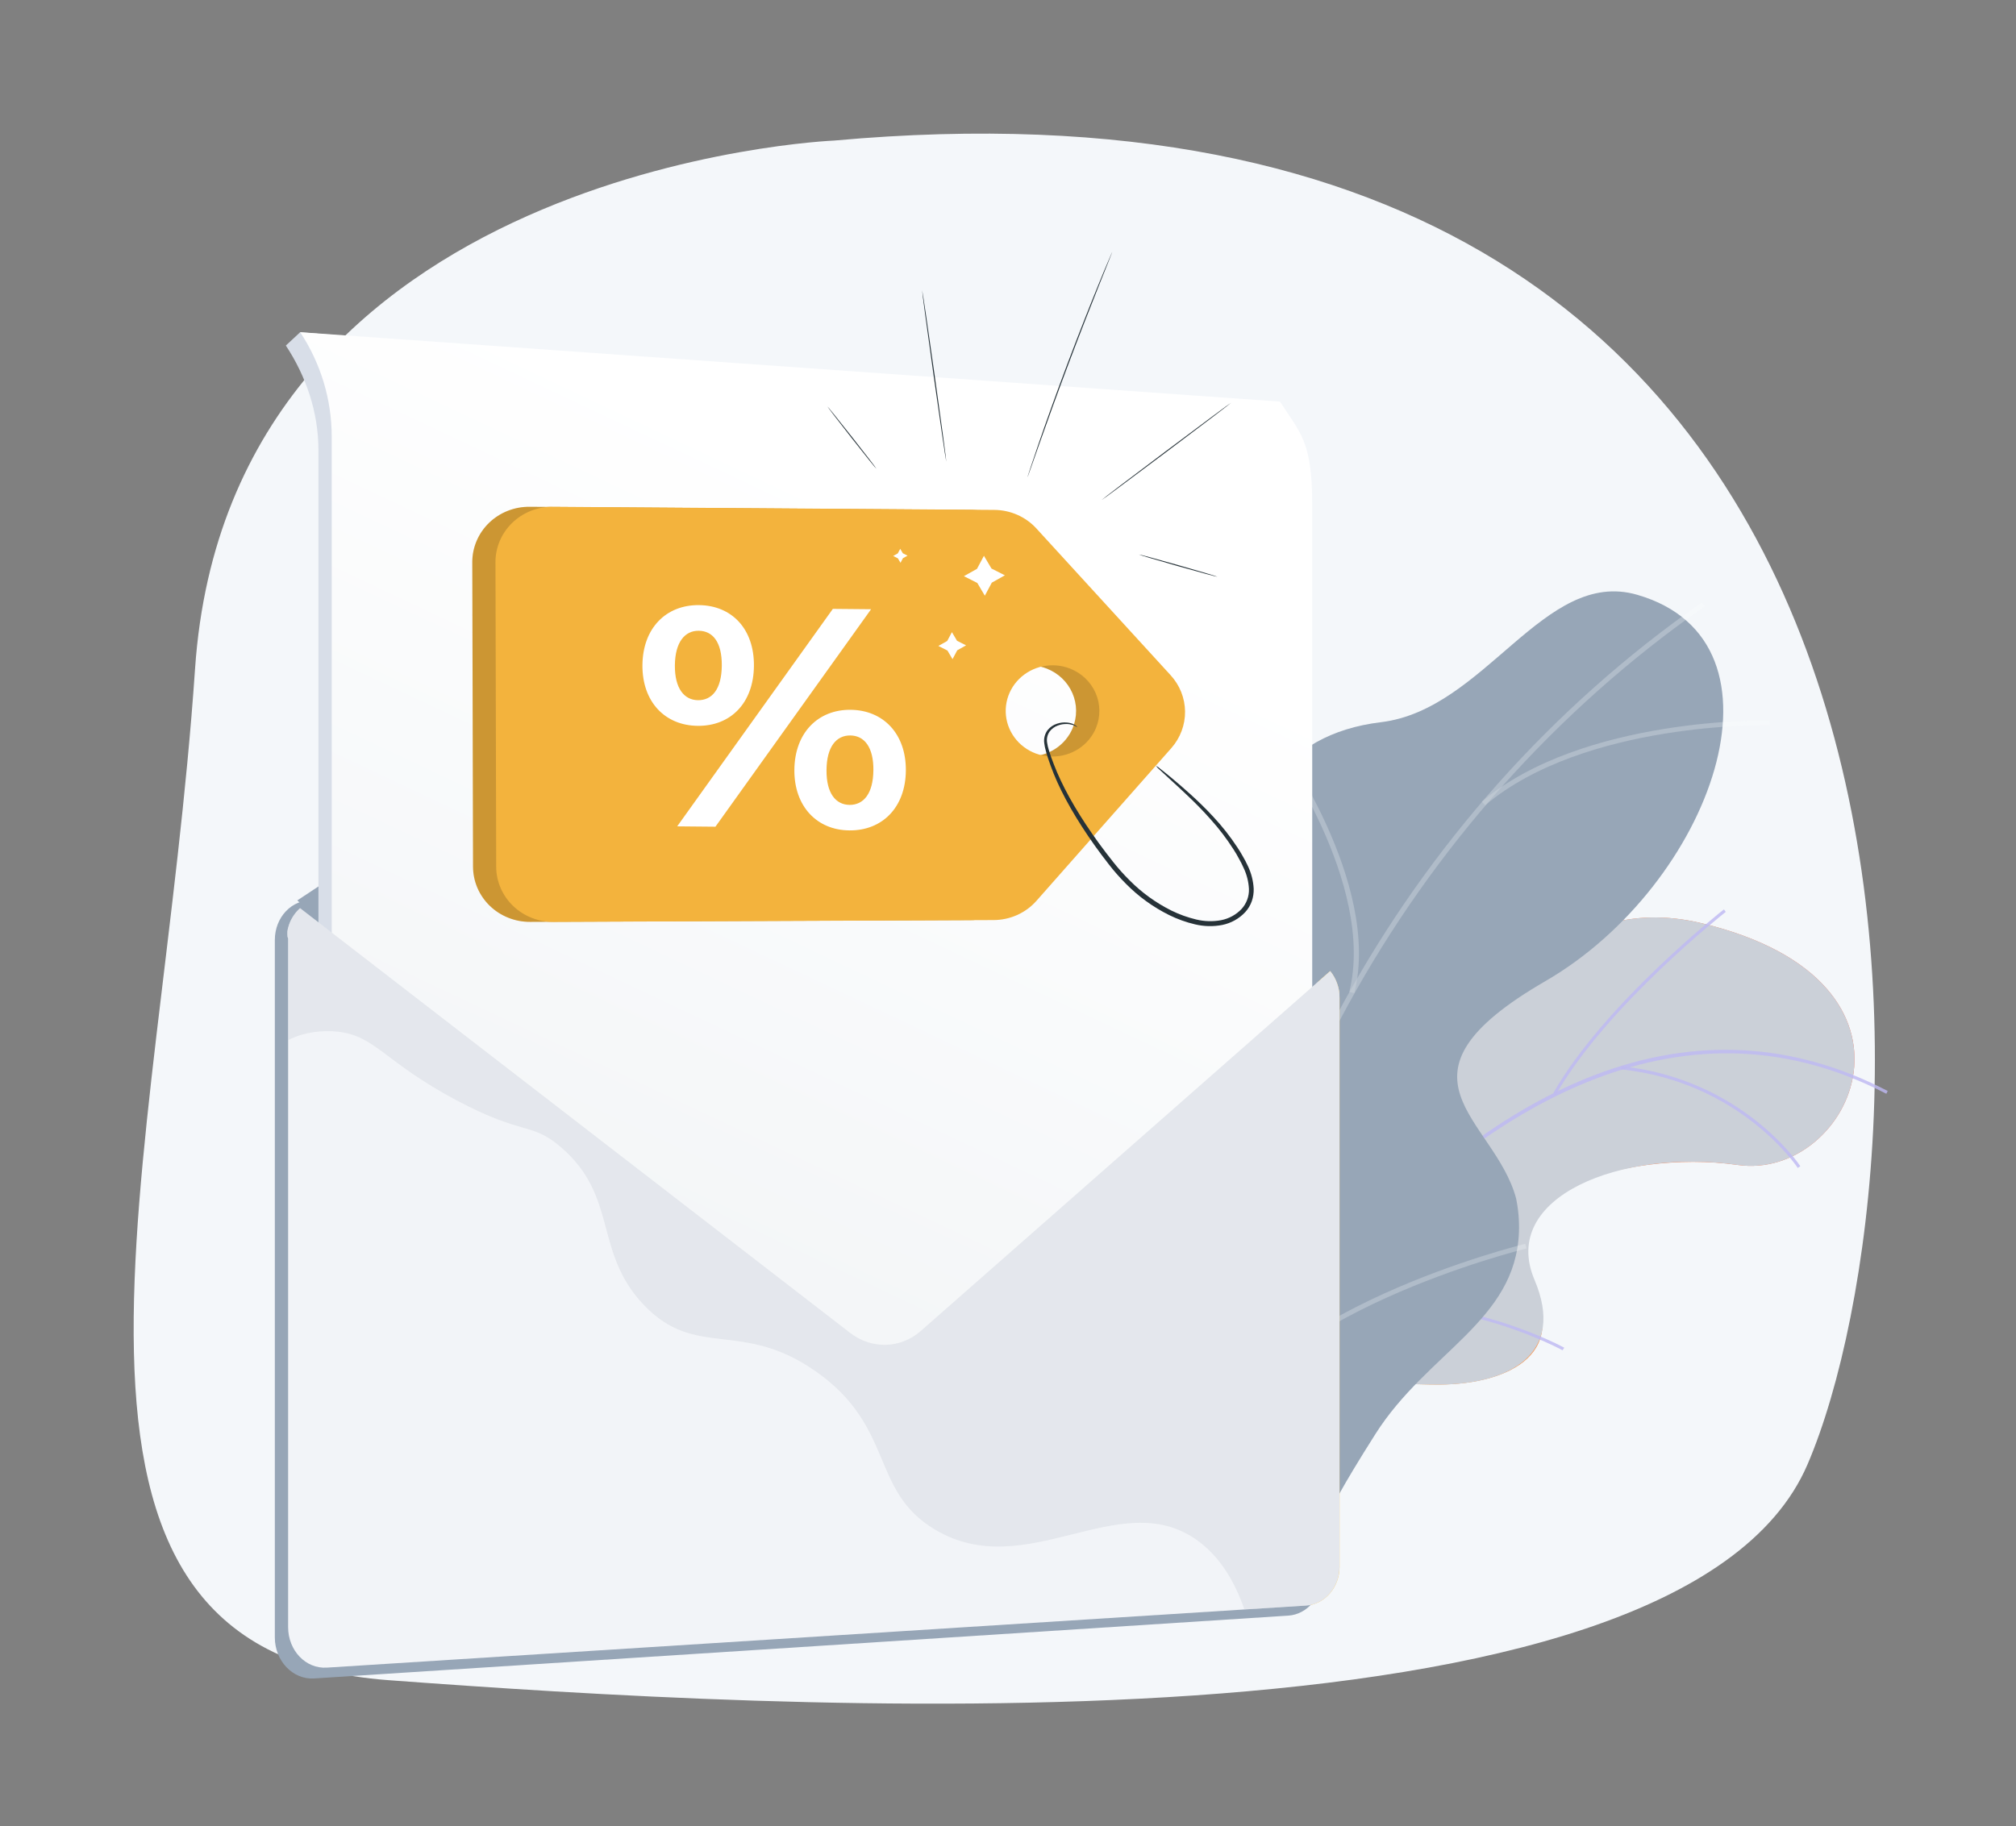 <svg width="181" height="164" viewBox="0 0 181 164" fill="none" xmlns="http://www.w3.org/2000/svg">
<rect x="0" y="0" width="181" height="164" fill="#808080" stroke="none"/>
<path d="M74.882 12.624C74.882 12.624 20.592 14.856 17.511 60.076C14.43 105.296 0.184 148.315 34.838 150.886C69.492 153.456 150.736 158.442 162.286 131.504C173.836 104.565 179.614 3.138 74.882 12.624Z" fill="#F4F7FA"/>
<path d="M97.644 136.281L107.849 144.433C107.849 144.433 113.818 140.561 114.175 134.747C114.902 122.887 124.91 124.373 129.191 124.347C135.649 124.31 141.323 121.367 136.933 114.607C132.544 107.847 145.576 103.128 156.013 104.619C166.226 106.078 174.629 88.169 152.805 82.917C139.772 79.779 133.387 91.525 128.797 96.663C124.207 101.801 115.932 95.92 113.608 104.821C111.623 112.422 112.889 120.134 106.566 121.4C100.243 122.666 96.577 126.816 97.644 136.281Z" fill="url(#paint0_linear_619_1742)"/>
<path d="M97.644 136.281L107.849 144.433C107.849 144.433 113.818 140.561 114.175 134.747C114.902 122.887 124.91 124.373 129.191 124.347C135.649 124.31 140.567 121.525 137.77 114.936C134.606 107.482 145.576 103.128 156.013 104.619C166.226 106.078 174.629 88.169 152.805 82.917C139.772 79.779 133.387 91.525 128.797 96.663C124.207 101.801 115.932 95.92 113.608 104.821C111.623 112.422 112.889 120.134 106.566 121.4C100.243 122.666 96.577 126.816 97.644 136.281Z" fill="#CBD0D8"/>
<g style="mix-blend-mode:soft-light" opacity="0.9">
<g style="mix-blend-mode:soft-light" opacity="0.9">
<path d="M101.328 140.787L101.57 140.916C101.648 140.761 109.456 125.296 121.673 112.374C132.929 100.47 150.336 88.352 169.358 98.227L169.481 97.975C161.014 93.58 152.157 93.101 143.157 96.553C135.967 99.31 128.672 104.569 121.475 112.182C109.231 125.134 101.408 140.632 101.328 140.787Z" fill="#BEB8F2"/>
</g>
<g style="mix-blend-mode:soft-light" opacity="0.9">
<path d="M139.456 98.163L139.691 98.306C144.306 90.25 154.836 81.977 154.942 81.894L154.778 81.669C154.672 81.753 144.102 90.06 139.456 98.163Z" fill="#BEB8F2"/>
</g>
<g style="mix-blend-mode:soft-light" opacity="0.9">
<path d="M145.514 96.033C156.261 97.16 161.36 104.811 161.41 104.888L161.637 104.731C161.585 104.653 156.421 96.893 145.542 95.753L145.514 96.033Z" fill="#BEB8F2"/>
</g>
<g style="mix-blend-mode:soft-light" opacity="0.9">
<path d="M114.132 121.271C124.397 112.705 140.138 121.167 140.285 121.263L140.445 121.037C140.309 120.929 124.317 112.412 113.961 121.054L114.132 121.271Z" fill="#BEB8F2"/>
</g>
<g style="mix-blend-mode:soft-light" opacity="0.9">
<path d="M117.394 116.773L117.639 116.896C121.327 109.077 117.723 98.792 117.686 98.688L117.43 98.785C117.468 98.888 121.03 109.063 117.394 116.773Z" fill="#BEB8F2"/>
</g>
<g style="mix-blend-mode:soft-light" opacity="0.9">
<path d="M102.851 138.511C106.22 134.676 114.285 135.952 114.366 135.965L114.408 135.687C114.072 135.632 106.117 134.374 102.649 138.322L102.851 138.511Z" fill="#BEB8F2"/>
</g>
<g style="mix-blend-mode:soft-light" opacity="0.9">
<path d="M104.652 134.824L104.893 134.956C106.756 131.343 104.747 124.055 104.086 121.661C103.994 121.322 103.913 121.03 103.908 120.975L103.636 120.994C103.642 121.072 103.695 121.264 103.825 121.737C104.477 124.103 106.464 131.309 104.652 134.824Z" fill="#BEB8F2"/>
</g>
</g>
<path d="M118.801 135.73C117.916 135.781 115.868 143.986 112.286 138.868C111.391 137.589 109.753 132.899 103.305 133.846L99.55 134.398C97.958 131.865 96.938 129.191 100.511 127.457C106.06 124.765 104.238 115.216 101.93 112.141C99.074 108.334 92.621 99.344 101.129 95.059C108.212 91.492 113.562 90.519 112.247 81.493C110.932 72.467 115.078 65.929 123.987 64.857C133.362 63.73 138.614 51 146.983 53.413C161.566 57.616 153.651 79.479 138.751 88.11C123.852 96.74 134.174 100.391 136.117 107.621C136.325 108.622 136.411 109.643 136.373 110.664C136.067 118.636 128.142 121.447 123.492 128.778C117.147 138.776 120.292 135.645 118.801 135.73Z" fill="#97A6B7"/>
<g style="mix-blend-mode:soft-light" opacity="0.5">
<g style="mix-blend-mode:soft-light" opacity="0.5">
<path d="M108.76 135.511L108.294 135.508C108.792 104.058 125.841 72.867 152.791 54.103L153.07 54.446C126.234 73.13 109.254 104.192 108.76 135.511Z" fill="#FCFDFE"/>
</g>
<g style="mix-blend-mode:soft-light" opacity="0.5">
<path d="M110.624 118.373L110.166 118.456C107.71 106.323 94.512 98.884 94.38 98.81L94.623 98.441C94.756 98.516 108.13 106.05 110.624 118.373Z" fill="#FCFDFE"/>
</g>
<g style="mix-blend-mode:soft-light" opacity="0.5">
<path d="M109.023 129.726L108.579 129.598C112.733 117.637 136.702 111.761 136.944 111.703L137.058 112.12C136.818 112.177 113.097 117.993 109.023 129.726Z" fill="#FCFDFE"/>
</g>
<g style="mix-blend-mode:soft-light" opacity="0.5">
<path d="M121.597 89.177L121.142 89.085C123.549 79.378 114.413 66.738 114.32 66.612L114.707 66.369C114.801 66.498 124.048 79.291 121.597 89.177Z" fill="#FCFDFE"/>
</g>
<g style="mix-blend-mode:soft-light" opacity="0.5">
<path d="M133.347 72.312L133.034 71.996C142.147 64.335 158.737 64.698 158.903 64.703L158.886 65.133C158.72 65.126 142.317 64.768 133.347 72.312Z" fill="#FCFDFE"/>
</g>
</g>
<path d="M82.018 49.416L119.27 87.033C118.685 87.679 117.734 87.693 116.798 87.632L28.87 81.907C28.043 81.853 27.281 81.461 26.693 80.863L75.648 48.495C77.593 47.21 80.194 47.586 82.018 49.416Z" fill="#97A6B7"/>
<path d="M82.671 119.529L119.424 87.21C118.85 86.505 118.032 86.038 117.112 85.984L29.151 80.786C28.747 80.764 28.343 80.82 27.963 80.953C27.582 81.085 27.233 81.291 26.936 81.558L76.316 119.698C78.256 121.2 80.853 121.128 82.671 119.529Z" fill="#97A6B7"/>
<path d="M82.671 119.529C80.853 121.128 78.256 121.198 76.316 119.7L26.936 81.56C26.205 82.2 25.737 83.182 25.737 84.295V146.125C25.737 148.209 27.369 149.883 29.284 149.762L117.243 144.191C118.95 144.083 120.268 142.557 120.268 140.692V89.617C120.272 88.746 119.975 87.899 119.424 87.213L82.671 119.529Z" fill="url(#paint1_linear_619_1742)"/>
<path d="M115.532 86.127L28.069 80.863C26.214 80.751 24.675 82.362 24.675 84.415V147.052C24.675 149.163 26.298 150.859 28.201 150.736L115.663 145.093C117.36 144.984 118.671 143.438 118.671 141.548V89.806C118.671 87.86 117.283 86.233 115.532 86.127Z" fill="#97A6B7"/>
<path d="M116.134 143.663V46.514C116.134 43.223 115.184 40.053 113.417 37.262L26.951 29.833L25.664 31.032C27.501 33.818 28.59 37.052 28.59 40.429V145.539L116.134 143.663Z" fill="#D8DEE8"/>
<path d="M117.814 142.54V45.319C117.814 39.533 116.69 38.858 114.922 36.067L26.95 29.833C28.803 32.635 29.786 35.9 29.782 39.235V144.415L117.814 142.54Z" fill="url(#paint2_linear_619_1742)"/>
<path d="M120.259 89.614V140.693C120.259 142.559 118.945 144.083 117.238 144.191L111.728 144.54L29.347 149.763C27.434 149.884 25.868 148.21 25.868 146.125V84.297C25.868 84.227 25.804 84.158 25.809 84.09C25.814 84.002 25.787 83.915 25.798 83.83C25.803 83.785 25.794 83.739 25.802 83.693C25.802 83.687 25.794 83.681 25.796 83.677C25.806 83.613 25.815 83.55 25.827 83.489C25.839 83.427 25.85 83.375 25.864 83.324C25.887 83.235 25.911 83.152 25.94 83.066C25.995 82.904 26.061 82.746 26.139 82.593C26.176 82.524 26.213 82.453 26.256 82.386C26.282 82.341 26.309 82.298 26.339 82.253C26.368 82.208 26.407 82.151 26.444 82.102C26.481 82.052 26.519 82.002 26.558 81.955C26.597 81.908 26.637 81.861 26.678 81.817C26.72 81.772 26.774 81.715 26.824 81.666C26.861 81.629 26.901 81.595 26.941 81.561L76.322 119.699C78.263 121.198 80.857 121.127 82.675 119.528L119.43 87.209C119.699 87.539 119.908 87.911 120.047 88.31C120.085 88.411 120.118 88.515 120.143 88.62C120.158 88.672 120.17 88.724 120.182 88.776C120.195 88.828 120.201 88.869 120.209 88.915C120.217 88.96 120.23 89.029 120.235 89.082C120.241 89.136 120.248 89.197 120.252 89.254C120.257 89.374 120.259 89.494 120.259 89.614Z" fill="#F2F4F8"/>
<g style="mix-blend-mode:multiply" opacity="0.37">
<path d="M120.259 89.614V140.693C120.259 142.559 118.945 144.083 117.238 144.191L111.728 144.54C110.864 142.05 109.523 139.758 107.424 138.281C100.481 133.395 92.131 142.247 83.949 137.367C78.104 133.884 80.375 128.185 73.28 123.183C66.561 118.442 62.504 122.126 57.799 117.186C53.28 112.44 55.536 107.477 50.378 103.037C47.7 100.73 47.063 102.041 40.984 98.811C34.479 95.351 33.731 93.03 30.334 92.65C29.106 92.512 27.335 92.635 25.868 93.416V84.297C25.868 84.227 25.804 84.158 25.809 84.09C25.814 84.002 25.787 83.915 25.798 83.83C25.803 83.785 25.794 83.739 25.802 83.693C25.802 83.687 25.794 83.681 25.796 83.677C25.806 83.613 25.815 83.55 25.827 83.489C25.839 83.427 25.85 83.375 25.864 83.324C25.887 83.235 25.911 83.152 25.94 83.066C25.995 82.904 26.061 82.746 26.139 82.593C26.176 82.524 26.213 82.453 26.256 82.386C26.282 82.341 26.309 82.298 26.339 82.253C26.368 82.208 26.407 82.151 26.444 82.102C26.481 82.052 26.519 82.002 26.558 81.955C26.597 81.908 26.637 81.861 26.678 81.817C26.72 81.772 26.774 81.715 26.824 81.666C26.861 81.629 26.901 81.595 26.941 81.561L76.322 119.699C78.263 121.198 80.857 121.127 82.675 119.528L119.43 87.209C119.696 87.541 119.904 87.913 120.047 88.31C120.083 88.412 120.114 88.516 120.143 88.62C120.158 88.672 120.17 88.724 120.182 88.776C120.195 88.828 120.201 88.869 120.209 88.915C120.217 88.96 120.23 89.029 120.235 89.082C120.241 89.136 120.248 89.197 120.252 89.254C120.257 89.374 120.259 89.494 120.259 89.614Z" fill="#CBD0D8"/>
</g>
<path d="M103.011 60.635L90.966 47.457C90.492 46.938 89.911 46.522 89.261 46.235C88.611 45.948 87.907 45.797 87.194 45.792L47.539 45.513C46.865 45.508 46.197 45.633 45.574 45.881C44.95 46.129 44.383 46.495 43.905 46.958C43.427 47.421 43.049 47.971 42.791 48.578C42.533 49.184 42.401 49.834 42.403 50.49L42.47 77.835C42.471 78.489 42.605 79.135 42.863 79.737C43.121 80.34 43.499 80.887 43.974 81.347C44.45 81.807 45.014 82.172 45.635 82.419C46.255 82.667 46.919 82.793 47.59 82.79L87.107 82.628C87.837 82.627 88.558 82.472 89.221 82.176C89.884 81.879 90.474 81.447 90.951 80.909L103.069 67.186C103.876 66.272 104.316 65.105 104.305 63.9C104.295 62.695 103.835 61.534 103.011 60.635ZM96.308 65.386C95.995 66.136 95.46 66.779 94.772 67.234C94.083 67.689 93.272 67.934 92.44 67.939C91.608 67.945 90.793 67.71 90.098 67.264C89.404 66.819 88.86 66.183 88.537 65.436C88.213 64.69 88.124 63.867 88.281 63.071C88.438 62.276 88.834 61.543 89.418 60.967C90.002 60.39 90.749 59.995 91.564 59.832C92.379 59.668 93.225 59.744 93.996 60.049C95.027 60.458 95.85 61.249 96.283 62.248C96.717 63.247 96.726 64.373 96.308 65.379V65.386Z" fill="#F3B33D"/>
<g opacity="0.4">
<path opacity="0.4" d="M103.011 60.635L90.966 47.457C90.492 46.938 89.911 46.522 89.261 46.235C88.611 45.948 87.907 45.797 87.194 45.792L47.539 45.513C46.865 45.508 46.197 45.633 45.574 45.881C44.95 46.129 44.383 46.495 43.905 46.958C43.427 47.421 43.049 47.971 42.791 48.578C42.533 49.184 42.401 49.834 42.403 50.49L42.47 77.835C42.471 78.489 42.605 79.135 42.863 79.737C43.121 80.34 43.499 80.887 43.974 81.347C44.45 81.807 45.014 82.172 45.635 82.419C46.255 82.667 46.919 82.793 47.59 82.79L87.107 82.628C87.837 82.627 88.558 82.472 89.221 82.176C89.884 81.879 90.474 81.447 90.951 80.909L103.069 67.186C103.876 66.272 104.316 65.105 104.305 63.9C104.295 62.695 103.835 61.534 103.011 60.635ZM96.308 65.386C95.995 66.136 95.46 66.779 94.772 67.234C94.083 67.689 93.272 67.934 92.44 67.939C91.608 67.945 90.793 67.71 90.098 67.264C89.404 66.819 88.86 66.183 88.537 65.436C88.213 64.69 88.124 63.867 88.281 63.071C88.438 62.276 88.834 61.543 89.418 60.967C90.002 60.39 90.749 59.995 91.564 59.832C92.379 59.668 93.225 59.744 93.996 60.049C95.027 60.458 95.85 61.249 96.283 62.248C96.717 63.247 96.726 64.373 96.308 65.379V65.386Z" fill="black"/>
</g>
<path d="M105.098 60.635L93.047 47.457C92.573 46.938 91.992 46.522 91.342 46.235C90.692 45.949 89.988 45.798 89.275 45.792L49.62 45.513C48.947 45.507 48.278 45.632 47.654 45.88C47.031 46.129 46.464 46.495 45.986 46.957C45.508 47.42 45.129 47.971 44.872 48.577C44.614 49.184 44.482 49.834 44.484 50.49L44.549 77.836C44.551 78.49 44.685 79.138 44.945 79.741C45.204 80.345 45.583 80.892 46.061 81.353C46.538 81.813 47.105 82.177 47.727 82.424C48.349 82.671 49.015 82.795 49.687 82.79L89.203 82.628C89.932 82.626 90.653 82.472 91.317 82.175C91.98 81.879 92.57 81.447 93.047 80.909L105.163 67.186C105.97 66.272 106.408 65.103 106.396 63.898C106.384 62.693 105.923 61.533 105.098 60.635ZM98.397 65.386C98.084 66.136 97.549 66.779 96.86 67.234C96.172 67.689 95.36 67.934 94.528 67.939C93.697 67.945 92.882 67.71 92.187 67.264C91.492 66.819 90.949 66.183 90.625 65.436C90.302 64.69 90.213 63.867 90.37 63.071C90.527 62.276 90.922 61.543 91.507 60.967C92.091 60.39 92.838 59.995 93.653 59.832C94.467 59.668 95.314 59.744 96.084 60.049C97.116 60.458 97.938 61.249 98.372 62.248C98.805 63.247 98.814 64.373 98.397 65.379V65.386Z" fill="#F3B33D"/>
<path d="M57.68 59.718C57.711 56.404 59.808 54.315 62.75 54.343C65.691 54.371 67.72 56.467 67.689 59.808C67.658 63.149 65.586 65.212 62.647 65.185C59.707 65.159 57.648 63.033 57.68 59.718ZM64.804 59.784C64.824 57.672 63.998 56.657 62.728 56.646C61.489 56.634 60.612 57.665 60.592 59.745C60.572 61.825 61.429 62.87 62.668 62.882C63.938 62.892 64.784 61.89 64.804 59.784ZM74.775 54.681L78.207 54.713L64.233 74.243L60.8 74.211L74.775 54.681ZM71.32 69.121C71.353 65.806 73.449 63.718 76.363 63.744C79.304 63.772 81.36 65.898 81.329 69.211C81.299 72.524 79.201 74.605 76.258 74.575C73.355 74.552 71.29 72.427 71.32 69.121ZM78.415 69.184C78.435 67.106 77.609 66.06 76.339 66.049C75.1 66.037 74.225 67.04 74.206 69.147C74.186 71.255 75.04 72.272 76.28 72.284C77.55 72.288 78.395 71.255 78.413 69.176L78.415 69.184Z" fill="white"/>
<path d="M103.778 68.769C103.922 68.844 104.055 68.936 104.174 69.045C104.422 69.237 104.783 69.526 105.24 69.907C105.697 70.289 106.254 70.761 106.879 71.329C107.504 71.897 108.205 72.561 108.929 73.347C109.726 74.2 110.447 75.116 111.085 76.087L111.341 76.486L111.583 76.903C111.752 77.188 111.905 77.482 112.042 77.783C112.346 78.421 112.521 79.11 112.559 79.813C112.57 80.189 112.514 80.563 112.393 80.92C112.266 81.288 112.063 81.628 111.796 81.918C111.25 82.504 110.526 82.907 109.73 83.068C108.922 83.224 108.088 83.204 107.289 83.012C106.486 82.823 105.708 82.543 104.971 82.18C103.522 81.46 102.209 80.509 101.085 79.365C100.549 78.829 100.047 78.261 99.583 77.665C99.13 77.087 98.699 76.511 98.29 75.939C96.664 73.651 95.399 71.452 94.604 69.485C94.406 68.994 94.234 68.523 94.086 68.069C94.013 67.842 93.945 67.62 93.889 67.4C93.827 67.188 93.783 66.97 93.757 66.751C93.694 66.335 93.801 65.911 94.055 65.57C94.274 65.297 94.572 65.095 94.911 64.99C95.051 64.945 95.195 64.912 95.341 64.893C95.47 64.88 95.599 64.877 95.728 64.884C95.93 64.894 96.129 64.936 96.317 65.009C96.431 65.056 96.537 65.119 96.631 65.197C96.693 65.252 96.72 65.282 96.714 65.289C96.709 65.296 96.671 65.276 96.602 65.236C96.503 65.177 96.396 65.13 96.284 65.097C96.103 65.044 95.914 65.017 95.724 65.02C95.603 65.021 95.483 65.03 95.363 65.048C95.229 65.073 95.098 65.109 94.971 65.157C94.676 65.263 94.419 65.451 94.234 65.699C94.027 65.998 93.949 66.365 94.017 66.719C94.047 66.926 94.094 67.13 94.158 67.33C94.218 67.541 94.292 67.756 94.368 67.977C94.525 68.421 94.706 68.883 94.909 69.364C95.728 71.281 97.007 73.447 98.64 75.698C99.05 76.261 99.482 76.828 99.936 77.399C100.393 77.979 100.886 78.531 101.412 79.053C102.503 80.158 103.776 81.078 105.177 81.777C105.884 82.125 106.629 82.393 107.399 82.576C108.132 82.754 108.897 82.775 109.639 82.637C110.342 82.498 110.981 82.147 111.468 81.634C111.919 81.138 112.157 80.492 112.132 79.829C112.098 79.177 111.936 78.537 111.655 77.945C111.527 77.653 111.383 77.369 111.224 77.093L110.998 76.687L110.752 76.289C110.138 75.327 109.444 74.415 108.676 73.564C107.979 72.775 107.301 72.1 106.689 71.516C106.076 70.931 105.547 70.442 105.108 70.043L104.111 69.121C103.986 69.017 103.874 68.899 103.778 68.769Z" fill="#263238"/>
<path d="M84.959 41.461C84.934 41.461 84.428 38.021 83.828 33.77C83.228 29.519 82.764 26.07 82.791 26.067C82.818 26.064 83.322 29.507 83.922 33.758C84.522 38.008 84.986 41.457 84.959 41.461Z" fill="#263238"/>
<path d="M99.855 22.629C99.851 22.647 99.846 22.665 99.838 22.682L99.781 22.835L99.551 23.421L98.691 25.571C97.968 27.387 96.978 29.899 95.927 32.691C94.875 35.483 93.963 38.022 93.313 39.865C92.989 40.781 92.727 41.526 92.545 42.048C92.454 42.3 92.384 42.498 92.333 42.641C92.31 42.704 92.29 42.754 92.276 42.794C92.27 42.812 92.263 42.829 92.254 42.845C92.255 42.826 92.26 42.808 92.267 42.791L92.315 42.634C92.361 42.492 92.425 42.282 92.509 42.036C92.678 41.517 92.931 40.767 93.249 39.843C93.885 37.996 94.789 35.445 95.84 32.66C96.892 29.874 97.887 27.357 98.628 25.546C98.989 24.642 99.303 23.91 99.519 23.407L99.766 22.828C99.793 22.766 99.817 22.717 99.833 22.678L99.855 22.629Z" fill="#263238"/>
<path d="M110.528 36.17C110.544 36.189 107.959 38.161 104.747 40.568C101.535 42.975 98.929 44.921 98.913 44.9C98.897 44.879 101.484 42.908 104.694 40.502C107.905 38.095 110.514 36.149 110.528 36.17Z" fill="#263238"/>
<path d="M78.688 42.103C78.666 42.118 77.667 40.871 76.455 39.33C75.243 37.788 74.274 36.515 74.287 36.502C74.299 36.49 75.308 37.734 76.52 39.275C77.732 40.816 78.708 42.087 78.688 42.103Z" fill="#263238"/>
<path d="M109.307 51.801C109.307 51.825 107.715 51.396 105.768 50.844C103.82 50.291 102.248 49.823 102.255 49.798C102.263 49.774 103.847 50.203 105.795 50.756C107.742 51.308 109.316 51.776 109.307 51.801Z" fill="#263238"/>
<path d="M86.541 51.744L87.716 51.086L88.339 49.915L89.017 51.058L90.22 51.667L89.046 52.325L88.42 53.497L87.745 52.353L86.541 51.744Z" fill="white"/>
<path d="M80.192 49.929L80.604 49.698L80.823 49.288L81.059 49.688L81.48 49.901L81.068 50.131L80.85 50.541L80.613 50.142L80.192 49.929Z" fill="white"/>
<path d="M84.247 58.01L85.042 57.565L85.465 56.771L85.922 57.545L86.736 57.957L85.942 58.402L85.519 59.196L85.062 58.422L84.247 58.01Z" fill="white"/>
<defs>
<linearGradient id="paint0_linear_619_1742" x1="94.996" y1="117.917" x2="168.362" y2="107.304" gradientUnits="userSpaceOnUse">
<stop stop-color="#FFC444"/>
<stop offset="1" stop-color="#F36F56"/>
</linearGradient>
<linearGradient id="paint1_linear_619_1742" x1="83501.7" y1="102365" x2="115756" y2="201369" gradientUnits="userSpaceOnUse">
<stop stop-color="#FFC444"/>
<stop offset="1" stop-color="#F36F56"/>
</linearGradient>
<linearGradient id="paint2_linear_619_1742" x1="90.228" y1="50.149" x2="38.688" y2="159.304" gradientUnits="userSpaceOnUse">
<stop stop-color="white"/>
<stop offset="1" stop-color="#EBEFF2"/>
</linearGradient>
</defs>
</svg>
